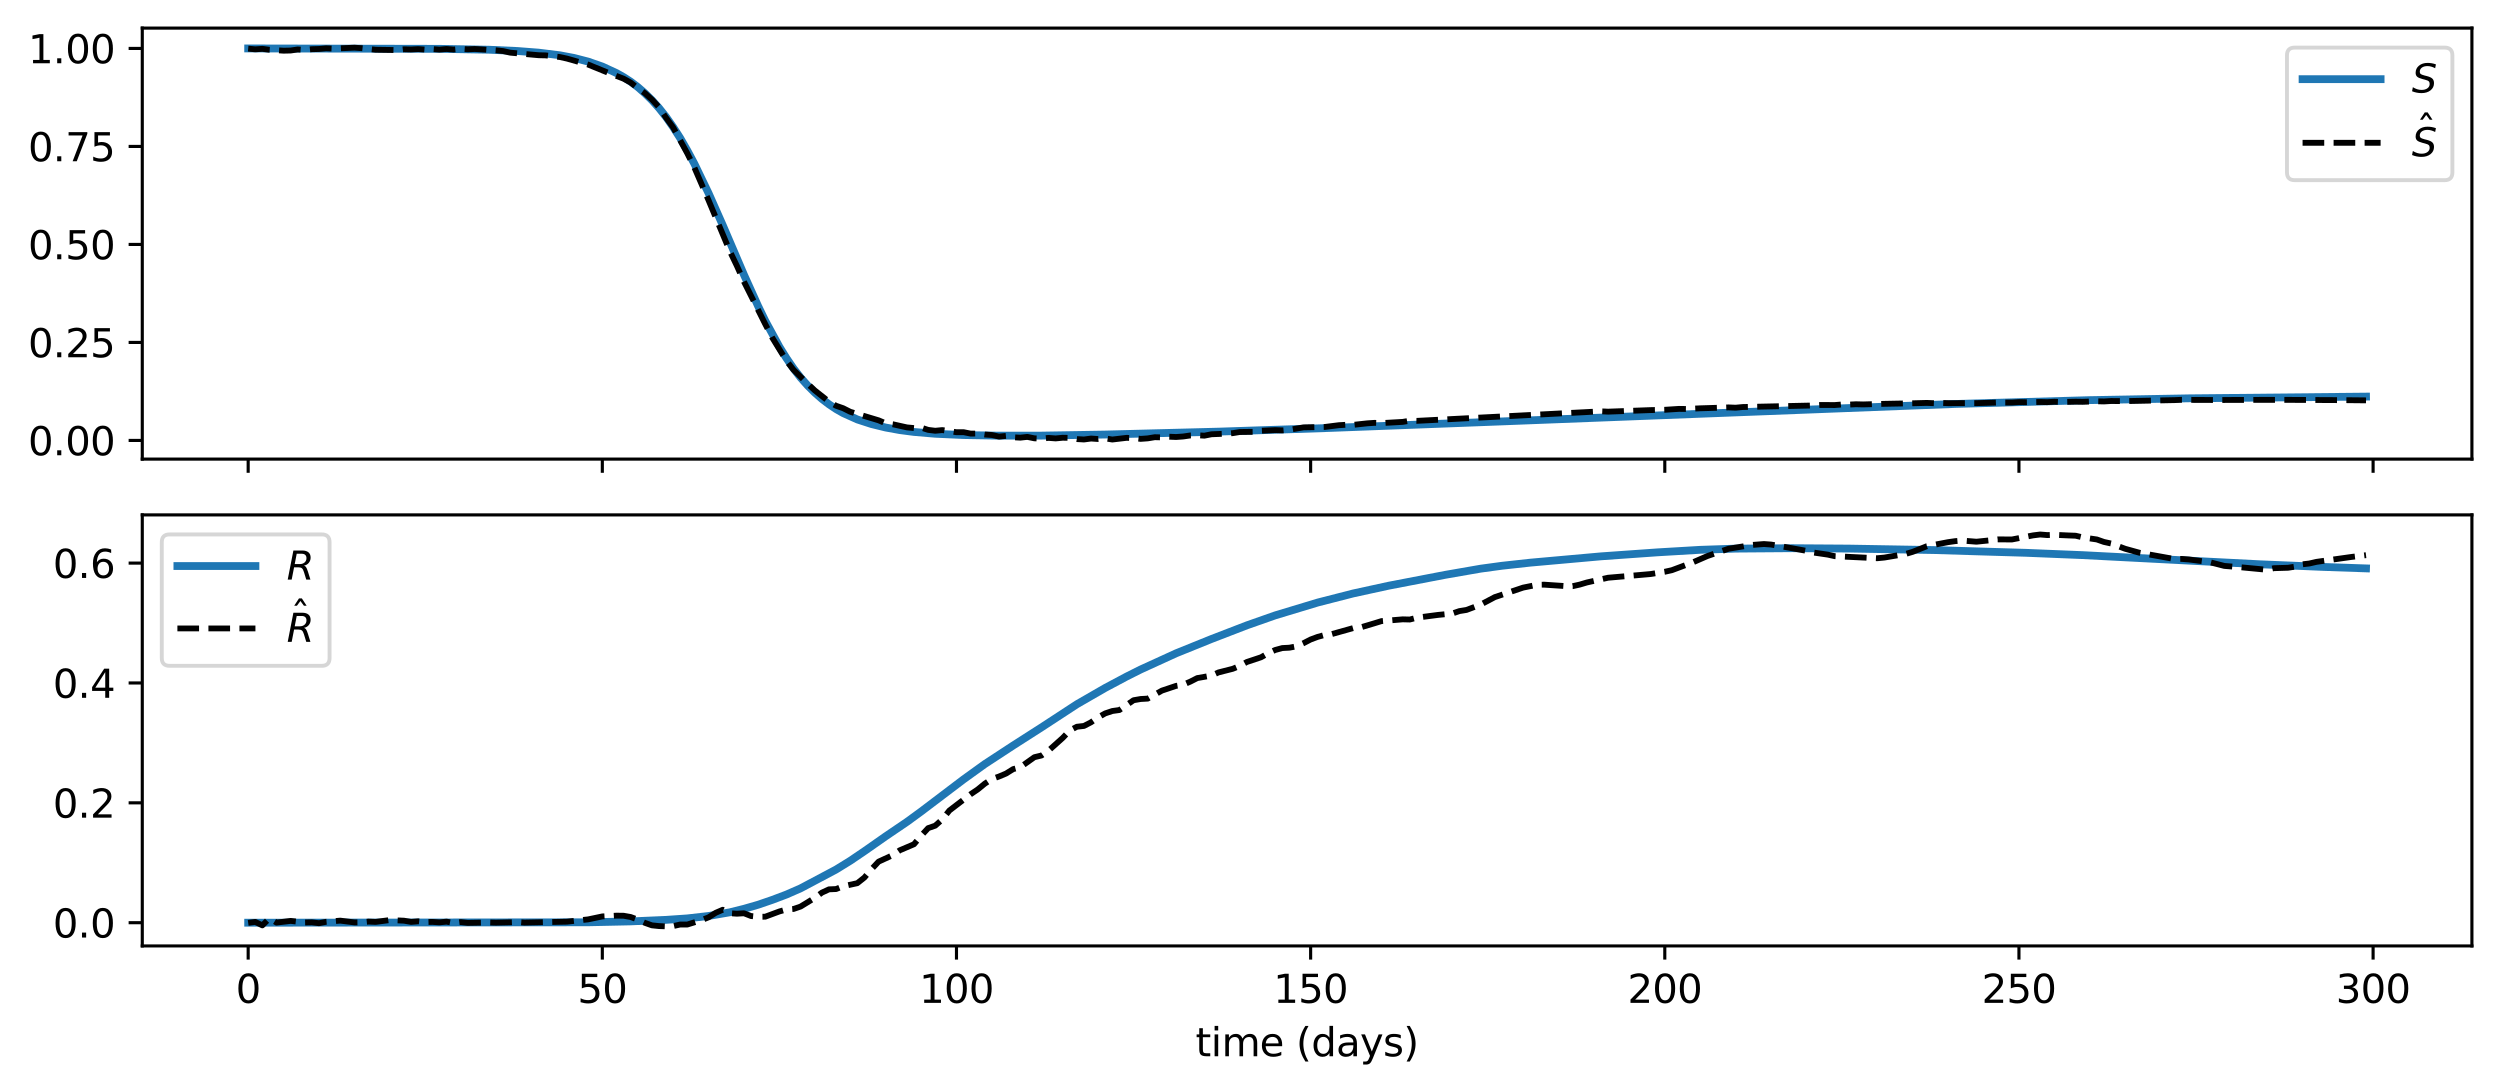 <?xml version="1.0" encoding="utf-8" standalone="no"?>
<!DOCTYPE svg PUBLIC "-//W3C//DTD SVG 1.1//EN"
  "http://www.w3.org/Graphics/SVG/1.1/DTD/svg11.dtd">
<svg xmlns:xlink="http://www.w3.org/1999/xlink" width="640.746pt" height="279.996pt" viewBox="0 0 640.746 279.996" xmlns="http://www.w3.org/2000/svg" version="1.1">
 <defs>
  <style type="text/css">*{stroke-linejoin: round; stroke-linecap: butt}</style>
 </defs>
 <g id="figure_1">
  <g id="patch_1">
   <path d="M 0 279.996 
L 640.746 279.996 
L 640.746 0 
L 0 0 
z
" style="fill: #ffffff"/>
  </g>
  <g id="axes_1">
   <g id="patch_2">
    <path d="M 36.466 117.67 
L 633.546 117.67 
L 633.546 7.2 
L 36.466 7.2 
z
" style="fill: #ffffff"/>
   </g>
   <g id="matplotlib.axis_1">
    <g id="xtick_1">
     <g id="line2d_1">
      <defs>
       <path id="m962a851b37" d="M 0 0 
L 0 3.5 
" style="stroke: #000000; stroke-width: 0.8"/>
      </defs>
      <g>
       <use xlink:href="#m962a851b37" x="63.606" y="117.67" style="stroke: #000000; stroke-width: 0.8"/>
      </g>
     </g>
    </g>
    <g id="xtick_2">
     <g id="line2d_2">
      <g>
       <use xlink:href="#m962a851b37" x="154.375" y="117.67" style="stroke: #000000; stroke-width: 0.8"/>
      </g>
     </g>
    </g>
    <g id="xtick_3">
     <g id="line2d_3">
      <g>
       <use xlink:href="#m962a851b37" x="245.144" y="117.67" style="stroke: #000000; stroke-width: 0.8"/>
      </g>
     </g>
    </g>
    <g id="xtick_4">
     <g id="line2d_4">
      <g>
       <use xlink:href="#m962a851b37" x="335.913" y="117.67" style="stroke: #000000; stroke-width: 0.8"/>
      </g>
     </g>
    </g>
    <g id="xtick_5">
     <g id="line2d_5">
      <g>
       <use xlink:href="#m962a851b37" x="426.683" y="117.67" style="stroke: #000000; stroke-width: 0.8"/>
      </g>
     </g>
    </g>
    <g id="xtick_6">
     <g id="line2d_6">
      <g>
       <use xlink:href="#m962a851b37" x="517.452" y="117.67" style="stroke: #000000; stroke-width: 0.8"/>
      </g>
     </g>
    </g>
    <g id="xtick_7">
     <g id="line2d_7">
      <g>
       <use xlink:href="#m962a851b37" x="608.221" y="117.67" style="stroke: #000000; stroke-width: 0.8"/>
      </g>
     </g>
    </g>
   </g>
   <g id="matplotlib.axis_2">
    <g id="ytick_1">
     <g id="line2d_8">
      <defs>
       <path id="md7e3447d41" d="M 0 0 
L -3.5 0 
" style="stroke: #000000; stroke-width: 0.8"/>
      </defs>
      <g>
       <use xlink:href="#md7e3447d41" x="36.466" y="112.883" style="stroke: #000000; stroke-width: 0.8"/>
      </g>
     </g>
     <g id="text_1">
      <!-- 0.00 -->
      <g transform="translate(7.2 116.682) scale(0.1 -0.1)">
       <defs>
        <path id="DejaVuSans-30" d="M 2034 4250 
Q 1547 4250 1301 3770 
Q 1056 3291 1056 2328 
Q 1056 1369 1301 889 
Q 1547 409 2034 409 
Q 2525 409 2770 889 
Q 3016 1369 3016 2328 
Q 3016 3291 2770 3770 
Q 2525 4250 2034 4250 
z
M 2034 4750 
Q 2819 4750 3233 4129 
Q 3647 3509 3647 2328 
Q 3647 1150 3233 529 
Q 2819 -91 2034 -91 
Q 1250 -91 836 529 
Q 422 1150 422 2328 
Q 422 3509 836 4129 
Q 1250 4750 2034 4750 
z
" transform="scale(0.016)"/>
        <path id="DejaVuSans-2e" d="M 684 794 
L 1344 794 
L 1344 0 
L 684 0 
L 684 794 
z
" transform="scale(0.016)"/>
       </defs>
       <use xlink:href="#DejaVuSans-30"/>
       <use xlink:href="#DejaVuSans-2e" x="63.623"/>
       <use xlink:href="#DejaVuSans-30" x="95.41"/>
       <use xlink:href="#DejaVuSans-30" x="159.033"/>
      </g>
     </g>
    </g>
    <g id="ytick_2">
     <g id="line2d_9">
      <g>
       <use xlink:href="#md7e3447d41" x="36.466" y="87.765" style="stroke: #000000; stroke-width: 0.8"/>
      </g>
     </g>
     <g id="text_2">
      <!-- 0.25 -->
      <g transform="translate(7.2 91.564) scale(0.1 -0.1)">
       <defs>
        <path id="DejaVuSans-32" d="M 1228 531 
L 3431 531 
L 3431 0 
L 469 0 
L 469 531 
Q 828 903 1448 1529 
Q 2069 2156 2228 2338 
Q 2531 2678 2651 2914 
Q 2772 3150 2772 3378 
Q 2772 3750 2511 3984 
Q 2250 4219 1831 4219 
Q 1534 4219 1204 4116 
Q 875 4013 500 3803 
L 500 4441 
Q 881 4594 1212 4672 
Q 1544 4750 1819 4750 
Q 2544 4750 2975 4387 
Q 3406 4025 3406 3419 
Q 3406 3131 3298 2873 
Q 3191 2616 2906 2266 
Q 2828 2175 2409 1742 
Q 1991 1309 1228 531 
z
" transform="scale(0.016)"/>
        <path id="DejaVuSans-35" d="M 691 4666 
L 3169 4666 
L 3169 4134 
L 1269 4134 
L 1269 2991 
Q 1406 3038 1543 3061 
Q 1681 3084 1819 3084 
Q 2600 3084 3056 2656 
Q 3513 2228 3513 1497 
Q 3513 744 3044 326 
Q 2575 -91 1722 -91 
Q 1428 -91 1123 -41 
Q 819 9 494 109 
L 494 744 
Q 775 591 1075 516 
Q 1375 441 1709 441 
Q 2250 441 2565 725 
Q 2881 1009 2881 1497 
Q 2881 1984 2565 2268 
Q 2250 2553 1709 2553 
Q 1456 2553 1204 2497 
Q 953 2441 691 2322 
L 691 4666 
z
" transform="scale(0.016)"/>
       </defs>
       <use xlink:href="#DejaVuSans-30"/>
       <use xlink:href="#DejaVuSans-2e" x="63.623"/>
       <use xlink:href="#DejaVuSans-32" x="95.41"/>
       <use xlink:href="#DejaVuSans-35" x="159.033"/>
      </g>
     </g>
    </g>
    <g id="ytick_3">
     <g id="line2d_10">
      <g>
       <use xlink:href="#md7e3447d41" x="36.466" y="62.647" style="stroke: #000000; stroke-width: 0.8"/>
      </g>
     </g>
     <g id="text_3">
      <!-- 0.50 -->
      <g transform="translate(7.2 66.447) scale(0.1 -0.1)">
       <use xlink:href="#DejaVuSans-30"/>
       <use xlink:href="#DejaVuSans-2e" x="63.623"/>
       <use xlink:href="#DejaVuSans-35" x="95.41"/>
       <use xlink:href="#DejaVuSans-30" x="159.033"/>
      </g>
     </g>
    </g>
    <g id="ytick_4">
     <g id="line2d_11">
      <g>
       <use xlink:href="#md7e3447d41" x="36.466" y="37.53" style="stroke: #000000; stroke-width: 0.8"/>
      </g>
     </g>
     <g id="text_4">
      <!-- 0.75 -->
      <g transform="translate(7.2 41.329) scale(0.1 -0.1)">
       <defs>
        <path id="DejaVuSans-37" d="M 525 4666 
L 3525 4666 
L 3525 4397 
L 1831 0 
L 1172 0 
L 2766 4134 
L 525 4134 
L 525 4666 
z
" transform="scale(0.016)"/>
       </defs>
       <use xlink:href="#DejaVuSans-30"/>
       <use xlink:href="#DejaVuSans-2e" x="63.623"/>
       <use xlink:href="#DejaVuSans-37" x="95.41"/>
       <use xlink:href="#DejaVuSans-35" x="159.033"/>
      </g>
     </g>
    </g>
    <g id="ytick_5">
     <g id="line2d_12">
      <g>
       <use xlink:href="#md7e3447d41" x="36.466" y="12.412" style="stroke: #000000; stroke-width: 0.8"/>
      </g>
     </g>
     <g id="text_5">
      <!-- 1.00 -->
      <g transform="translate(7.2 16.211) scale(0.1 -0.1)">
       <defs>
        <path id="DejaVuSans-31" d="M 794 531 
L 1825 531 
L 1825 4091 
L 703 3866 
L 703 4441 
L 1819 4666 
L 2450 4666 
L 2450 531 
L 3481 531 
L 3481 0 
L 794 0 
L 794 531 
z
" transform="scale(0.016)"/>
       </defs>
       <use xlink:href="#DejaVuSans-31"/>
       <use xlink:href="#DejaVuSans-2e" x="63.623"/>
       <use xlink:href="#DejaVuSans-30" x="95.41"/>
       <use xlink:href="#DejaVuSans-30" x="159.033"/>
      </g>
     </g>
    </g>
   </g>
   <g id="line2d_13">
    <path d="M 63.606 12.413 
L 112.621 12.515 
L 125.329 12.744 
L 132.59 13.07 
L 138.036 13.491 
L 143.483 14.167 
L 147.113 14.85 
L 150.744 15.788 
L 154.375 17.054 
L 158.006 18.729 
L 159.821 19.753 
L 161.636 20.928 
L 163.452 22.298 
L 165.267 23.884 
L 167.083 25.666 
L 168.898 27.689 
L 170.713 29.981 
L 172.529 32.577 
L 174.344 35.416 
L 176.159 38.584 
L 177.975 41.993 
L 181.606 49.522 
L 185.236 57.72 
L 190.683 70.445 
L 194.313 78.477 
L 196.129 82.223 
L 199.759 88.891 
L 201.575 91.819 
L 203.39 94.467 
L 205.206 96.799 
L 207.021 98.835 
L 208.836 100.637 
L 210.652 102.23 
L 212.467 103.621 
L 214.283 104.84 
L 216.098 105.875 
L 219.729 107.506 
L 223.359 108.686 
L 226.99 109.574 
L 230.621 110.233 
L 234.252 110.709 
L 239.698 111.172 
L 246.959 111.501 
L 256.036 111.661 
L 266.929 111.646 
L 283.267 111.372 
L 312.313 110.628 
L 341.359 109.664 
L 384.929 108.01 
L 501.113 103.533 
L 535.606 102.554 
L 561.021 102.091 
L 606.406 101.649 
L 606.406 101.649 
" clip-path="url(#p1b930d00ad)" style="fill: none; stroke: #1f77b4; stroke-width: 2; stroke-linecap: square"/>
   </g>
   <g id="line2d_14">
    <path d="M 63.606 12.467 
L 65.421 12.64 
L 67.236 12.518 
L 69.052 12.755 
L 72.683 12.989 
L 74.498 12.947 
L 76.313 12.673 
L 78.129 12.799 
L 79.944 12.606 
L 81.759 12.556 
L 83.575 12.384 
L 85.39 12.46 
L 90.836 12.221 
L 92.652 12.345 
L 96.283 12.747 
L 101.729 12.831 
L 103.544 12.632 
L 105.359 12.678 
L 107.175 12.583 
L 108.99 12.713 
L 110.806 12.578 
L 112.621 12.713 
L 114.436 12.553 
L 116.252 12.698 
L 118.067 12.531 
L 119.883 12.637 
L 121.698 12.556 
L 127.144 12.896 
L 128.959 13.089 
L 130.775 13.497 
L 138.036 14.151 
L 139.852 14.197 
L 143.483 14.616 
L 145.298 15.013 
L 150.744 16.553 
L 156.19 18.778 
L 159.821 20.163 
L 161.636 21.158 
L 163.452 22.584 
L 165.267 23.861 
L 167.083 25.518 
L 168.898 27.481 
L 170.713 30.177 
L 172.529 32.661 
L 176.159 39.306 
L 177.975 42.964 
L 181.606 51.343 
L 187.052 64.372 
L 188.867 68.148 
L 190.683 72.198 
L 196.129 83.067 
L 197.944 86.575 
L 201.575 92.475 
L 203.39 94.802 
L 207.021 98.392 
L 208.836 100.078 
L 212.467 102.948 
L 214.283 103.996 
L 216.098 104.626 
L 217.913 105.54 
L 225.175 107.725 
L 226.99 108.488 
L 228.806 108.735 
L 232.436 109.542 
L 234.252 109.712 
L 236.067 109.592 
L 237.883 110.178 
L 239.698 110.404 
L 241.513 110.229 
L 245.144 110.779 
L 246.959 110.768 
L 248.775 111.132 
L 250.59 111.113 
L 252.406 111.374 
L 254.221 111.491 
L 256.036 111.895 
L 257.852 111.723 
L 259.667 112.071 
L 261.483 112.174 
L 263.298 111.972 
L 265.113 112.344 
L 266.929 112.408 
L 268.744 112.234 
L 270.559 112.365 
L 272.375 112.195 
L 274.19 112.23 
L 276.006 112.536 
L 277.821 112.638 
L 279.636 112.397 
L 281.452 112.522 
L 283.267 112.354 
L 285.083 112.649 
L 288.713 112.223 
L 290.529 112.266 
L 292.344 112.484 
L 294.159 112.354 
L 295.975 112.053 
L 297.79 112.102 
L 299.606 111.926 
L 301.421 112.001 
L 303.236 111.873 
L 305.052 111.608 
L 306.867 111.557 
L 308.683 111.66 
L 310.498 111.301 
L 314.129 111.157 
L 315.944 111.017 
L 317.759 110.721 
L 321.39 110.673 
L 323.206 110.402 
L 326.836 110.236 
L 328.652 110.306 
L 330.467 110.15 
L 334.098 109.537 
L 339.544 109.43 
L 343.175 108.974 
L 344.99 108.877 
L 346.806 108.896 
L 350.436 108.5 
L 352.252 108.377 
L 354.067 108.44 
L 359.513 108.13 
L 361.329 107.83 
L 363.144 107.866 
L 410.344 105.426 
L 412.159 105.508 
L 423.052 105.107 
L 426.683 105.029 
L 430.313 104.797 
L 432.129 104.824 
L 435.759 104.649 
L 441.206 104.483 
L 443.021 104.42 
L 444.836 104.494 
L 446.652 104.321 
L 464.806 103.926 
L 466.621 103.797 
L 470.252 103.814 
L 472.067 103.67 
L 473.883 103.697 
L 475.698 103.611 
L 477.513 103.657 
L 482.959 103.504 
L 490.221 103.362 
L 493.852 103.263 
L 495.667 103.345 
L 497.483 103.264 
L 499.298 103.335 
L 502.929 103.326 
L 506.559 103.325 
L 512.006 103.169 
L 515.636 103.174 
L 517.452 103.051 
L 519.267 103.095 
L 522.898 103.025 
L 524.713 103.068 
L 526.529 102.966 
L 528.344 103.032 
L 531.975 102.947 
L 533.79 102.978 
L 537.421 102.848 
L 539.236 102.89 
L 541.052 102.78 
L 544.683 102.804 
L 557.39 102.546 
L 559.206 102.46 
L 562.836 102.503 
L 568.283 102.517 
L 584.621 102.478 
L 600.959 102.558 
L 606.406 102.613 
L 606.406 102.613 
" clip-path="url(#p1b930d00ad)" style="fill: none; stroke-dasharray: 5.55,2.4; stroke-dashoffset: 0; stroke: #000000; stroke-width: 1.5"/>
   </g>
   <g id="patch_3">
    <path d="M 36.466 117.67 
L 36.466 7.2 
" style="fill: none; stroke: #000000; stroke-width: 0.8; stroke-linejoin: miter; stroke-linecap: square"/>
   </g>
   <g id="patch_4">
    <path d="M 633.546 117.67 
L 633.546 7.2 
" style="fill: none; stroke: #000000; stroke-width: 0.8; stroke-linejoin: miter; stroke-linecap: square"/>
   </g>
   <g id="patch_5">
    <path d="M 36.466 117.67 
L 633.546 117.67 
" style="fill: none; stroke: #000000; stroke-width: 0.8; stroke-linejoin: miter; stroke-linecap: square"/>
   </g>
   <g id="patch_6">
    <path d="M 36.466 7.2 
L 633.546 7.2 
" style="fill: none; stroke: #000000; stroke-width: 0.8; stroke-linejoin: miter; stroke-linecap: square"/>
   </g>
   <g id="legend_1">
    <g id="patch_7">
     <path d="M 588.146 46.178 
L 626.546 46.178 
Q 628.546 46.178 628.546 44.178 
L 628.546 14.2 
Q 628.546 12.2 626.546 12.2 
L 588.146 12.2 
Q 586.146 12.2 586.146 14.2 
L 586.146 44.178 
Q 586.146 46.178 588.146 46.178 
z
" style="fill: #ffffff; opacity: 0.8; stroke: #cccccc; stroke-linejoin: miter"/>
    </g>
    <g id="line2d_15">
     <path d="M 590.146 20.298 
L 600.146 20.298 
L 610.146 20.298 
" style="fill: none; stroke: #1f77b4; stroke-width: 2; stroke-linecap: square"/>
    </g>
    <g id="text_6">
     <!-- $S$ -->
     <g transform="translate(618.146 23.798) scale(0.1 -0.1)">
      <defs>
       <path id="DejaVuSans-Oblique-53" d="M 3859 4513 
L 3738 3897 
Q 3422 4066 3111 4152 
Q 2800 4238 2509 4238 
Q 1944 4238 1609 3991 
Q 1275 3744 1275 3334 
Q 1275 3109 1398 2989 
Q 1522 2869 2034 2731 
L 2413 2638 
Q 3053 2472 3303 2217 
Q 3553 1963 3553 1503 
Q 3553 797 2998 353 
Q 2444 -91 1538 -91 
Q 1166 -91 791 -17 
Q 416 56 38 206 
L 166 856 
Q 513 641 861 531 
Q 1209 422 1556 422 
Q 2147 422 2503 684 
Q 2859 947 2859 1369 
Q 2859 1650 2717 1795 
Q 2575 1941 2106 2059 
L 1728 2156 
Q 1081 2325 845 2545 
Q 609 2766 609 3163 
Q 609 3859 1145 4304 
Q 1681 4750 2541 4750 
Q 2875 4750 3203 4690 
Q 3531 4631 3859 4513 
z
" transform="scale(0.016)"/>
      </defs>
      <use xlink:href="#DejaVuSans-Oblique-53" transform="translate(0 0.781)"/>
     </g>
    </g>
    <g id="line2d_16">
     <path d="M 590.146 36.598 
L 600.146 36.598 
L 610.146 36.598 
" style="fill: none; stroke-dasharray: 5.55,2.4; stroke-dashoffset: 0; stroke: #000000; stroke-width: 1.5"/>
    </g>
    <g id="text_7">
     <!-- $\hat S$ -->
     <g transform="translate(618.146 40.098) scale(0.1 -0.1)">
      <defs>
       <path id="DejaVuSans-302" d="M -1831 5119 
L -1369 5119 
L -603 3944 
L -1038 3944 
L -1600 4709 
L -2163 3944 
L -2597 3944 
L -1831 5119 
z
M -1600 3584 
L -1600 3584 
z
" transform="scale(0.016)"/>
      </defs>
      <use xlink:href="#DejaVuSans-302" transform="translate(62.504 31.016)"/>
      <use xlink:href="#DejaVuSans-Oblique-53" transform="translate(0 0.297)"/>
     </g>
    </g>
   </g>
  </g>
  <g id="axes_2">
   <g id="patch_8">
    <path d="M 36.466 242.44 
L 633.546 242.44 
L 633.546 131.97 
L 36.466 131.97 
z
" style="fill: #ffffff"/>
   </g>
   <g id="matplotlib.axis_3">
    <g id="xtick_8">
     <g id="line2d_17">
      <g>
       <use xlink:href="#m962a851b37" x="63.606" y="242.44" style="stroke: #000000; stroke-width: 0.8"/>
      </g>
     </g>
     <g id="text_8">
      <!-- 0 -->
      <g transform="translate(60.424 257.038) scale(0.1 -0.1)">
       <use xlink:href="#DejaVuSans-30"/>
      </g>
     </g>
    </g>
    <g id="xtick_9">
     <g id="line2d_18">
      <g>
       <use xlink:href="#m962a851b37" x="154.375" y="242.44" style="stroke: #000000; stroke-width: 0.8"/>
      </g>
     </g>
     <g id="text_9">
      <!-- 50 -->
      <g transform="translate(148.012 257.038) scale(0.1 -0.1)">
       <use xlink:href="#DejaVuSans-35"/>
       <use xlink:href="#DejaVuSans-30" x="63.623"/>
      </g>
     </g>
    </g>
    <g id="xtick_10">
     <g id="line2d_19">
      <g>
       <use xlink:href="#m962a851b37" x="245.144" y="242.44" style="stroke: #000000; stroke-width: 0.8"/>
      </g>
     </g>
     <g id="text_10">
      <!-- 100 -->
      <g transform="translate(235.6 257.038) scale(0.1 -0.1)">
       <use xlink:href="#DejaVuSans-31"/>
       <use xlink:href="#DejaVuSans-30" x="63.623"/>
       <use xlink:href="#DejaVuSans-30" x="127.246"/>
      </g>
     </g>
    </g>
    <g id="xtick_11">
     <g id="line2d_20">
      <g>
       <use xlink:href="#m962a851b37" x="335.913" y="242.44" style="stroke: #000000; stroke-width: 0.8"/>
      </g>
     </g>
     <g id="text_11">
      <!-- 150 -->
      <g transform="translate(326.37 257.038) scale(0.1 -0.1)">
       <use xlink:href="#DejaVuSans-31"/>
       <use xlink:href="#DejaVuSans-35" x="63.623"/>
       <use xlink:href="#DejaVuSans-30" x="127.246"/>
      </g>
     </g>
    </g>
    <g id="xtick_12">
     <g id="line2d_21">
      <g>
       <use xlink:href="#m962a851b37" x="426.683" y="242.44" style="stroke: #000000; stroke-width: 0.8"/>
      </g>
     </g>
     <g id="text_12">
      <!-- 200 -->
      <g transform="translate(417.139 257.038) scale(0.1 -0.1)">
       <use xlink:href="#DejaVuSans-32"/>
       <use xlink:href="#DejaVuSans-30" x="63.623"/>
       <use xlink:href="#DejaVuSans-30" x="127.246"/>
      </g>
     </g>
    </g>
    <g id="xtick_13">
     <g id="line2d_22">
      <g>
       <use xlink:href="#m962a851b37" x="517.452" y="242.44" style="stroke: #000000; stroke-width: 0.8"/>
      </g>
     </g>
     <g id="text_13">
      <!-- 250 -->
      <g transform="translate(507.908 257.038) scale(0.1 -0.1)">
       <use xlink:href="#DejaVuSans-32"/>
       <use xlink:href="#DejaVuSans-35" x="63.623"/>
       <use xlink:href="#DejaVuSans-30" x="127.246"/>
      </g>
     </g>
    </g>
    <g id="xtick_14">
     <g id="line2d_23">
      <g>
       <use xlink:href="#m962a851b37" x="608.221" y="242.44" style="stroke: #000000; stroke-width: 0.8"/>
      </g>
     </g>
     <g id="text_14">
      <!-- 300 -->
      <g transform="translate(598.677 257.038) scale(0.1 -0.1)">
       <defs>
        <path id="DejaVuSans-33" d="M 2597 2516 
Q 3050 2419 3304 2112 
Q 3559 1806 3559 1356 
Q 3559 666 3084 287 
Q 2609 -91 1734 -91 
Q 1441 -91 1130 -33 
Q 819 25 488 141 
L 488 750 
Q 750 597 1062 519 
Q 1375 441 1716 441 
Q 2309 441 2620 675 
Q 2931 909 2931 1356 
Q 2931 1769 2642 2001 
Q 2353 2234 1838 2234 
L 1294 2234 
L 1294 2753 
L 1863 2753 
Q 2328 2753 2575 2939 
Q 2822 3125 2822 3475 
Q 2822 3834 2567 4026 
Q 2313 4219 1838 4219 
Q 1578 4219 1281 4162 
Q 984 4106 628 3988 
L 628 4550 
Q 988 4650 1302 4700 
Q 1616 4750 1894 4750 
Q 2613 4750 3031 4423 
Q 3450 4097 3450 3541 
Q 3450 3153 3228 2886 
Q 3006 2619 2597 2516 
z
" transform="scale(0.016)"/>
       </defs>
       <use xlink:href="#DejaVuSans-33"/>
       <use xlink:href="#DejaVuSans-30" x="63.623"/>
       <use xlink:href="#DejaVuSans-30" x="127.246"/>
      </g>
     </g>
    </g>
    <g id="text_15">
     <!-- time (days) -->
     <g transform="translate(306.417 270.717) scale(0.1 -0.1)">
      <defs>
       <path id="DejaVuSans-74" d="M 1172 4494 
L 1172 3500 
L 2356 3500 
L 2356 3053 
L 1172 3053 
L 1172 1153 
Q 1172 725 1289 603 
Q 1406 481 1766 481 
L 2356 481 
L 2356 0 
L 1766 0 
Q 1100 0 847 248 
Q 594 497 594 1153 
L 594 3053 
L 172 3053 
L 172 3500 
L 594 3500 
L 594 4494 
L 1172 4494 
z
" transform="scale(0.016)"/>
       <path id="DejaVuSans-69" d="M 603 3500 
L 1178 3500 
L 1178 0 
L 603 0 
L 603 3500 
z
M 603 4863 
L 1178 4863 
L 1178 4134 
L 603 4134 
L 603 4863 
z
" transform="scale(0.016)"/>
       <path id="DejaVuSans-6d" d="M 3328 2828 
Q 3544 3216 3844 3400 
Q 4144 3584 4550 3584 
Q 5097 3584 5394 3201 
Q 5691 2819 5691 2113 
L 5691 0 
L 5113 0 
L 5113 2094 
Q 5113 2597 4934 2840 
Q 4756 3084 4391 3084 
Q 3944 3084 3684 2787 
Q 3425 2491 3425 1978 
L 3425 0 
L 2847 0 
L 2847 2094 
Q 2847 2600 2669 2842 
Q 2491 3084 2119 3084 
Q 1678 3084 1418 2786 
Q 1159 2488 1159 1978 
L 1159 0 
L 581 0 
L 581 3500 
L 1159 3500 
L 1159 2956 
Q 1356 3278 1631 3431 
Q 1906 3584 2284 3584 
Q 2666 3584 2933 3390 
Q 3200 3197 3328 2828 
z
" transform="scale(0.016)"/>
       <path id="DejaVuSans-65" d="M 3597 1894 
L 3597 1613 
L 953 1613 
Q 991 1019 1311 708 
Q 1631 397 2203 397 
Q 2534 397 2845 478 
Q 3156 559 3463 722 
L 3463 178 
Q 3153 47 2828 -22 
Q 2503 -91 2169 -91 
Q 1331 -91 842 396 
Q 353 884 353 1716 
Q 353 2575 817 3079 
Q 1281 3584 2069 3584 
Q 2775 3584 3186 3129 
Q 3597 2675 3597 1894 
z
M 3022 2063 
Q 3016 2534 2758 2815 
Q 2500 3097 2075 3097 
Q 1594 3097 1305 2825 
Q 1016 2553 972 2059 
L 3022 2063 
z
" transform="scale(0.016)"/>
       <path id="DejaVuSans-20" transform="scale(0.016)"/>
       <path id="DejaVuSans-28" d="M 1984 4856 
Q 1566 4138 1362 3434 
Q 1159 2731 1159 2009 
Q 1159 1288 1364 580 
Q 1569 -128 1984 -844 
L 1484 -844 
Q 1016 -109 783 600 
Q 550 1309 550 2009 
Q 550 2706 781 3412 
Q 1013 4119 1484 4856 
L 1984 4856 
z
" transform="scale(0.016)"/>
       <path id="DejaVuSans-64" d="M 2906 2969 
L 2906 4863 
L 3481 4863 
L 3481 0 
L 2906 0 
L 2906 525 
Q 2725 213 2448 61 
Q 2172 -91 1784 -91 
Q 1150 -91 751 415 
Q 353 922 353 1747 
Q 353 2572 751 3078 
Q 1150 3584 1784 3584 
Q 2172 3584 2448 3432 
Q 2725 3281 2906 2969 
z
M 947 1747 
Q 947 1113 1208 752 
Q 1469 391 1925 391 
Q 2381 391 2643 752 
Q 2906 1113 2906 1747 
Q 2906 2381 2643 2742 
Q 2381 3103 1925 3103 
Q 1469 3103 1208 2742 
Q 947 2381 947 1747 
z
" transform="scale(0.016)"/>
       <path id="DejaVuSans-61" d="M 2194 1759 
Q 1497 1759 1228 1600 
Q 959 1441 959 1056 
Q 959 750 1161 570 
Q 1363 391 1709 391 
Q 2188 391 2477 730 
Q 2766 1069 2766 1631 
L 2766 1759 
L 2194 1759 
z
M 3341 1997 
L 3341 0 
L 2766 0 
L 2766 531 
Q 2569 213 2275 61 
Q 1981 -91 1556 -91 
Q 1019 -91 701 211 
Q 384 513 384 1019 
Q 384 1609 779 1909 
Q 1175 2209 1959 2209 
L 2766 2209 
L 2766 2266 
Q 2766 2663 2505 2880 
Q 2244 3097 1772 3097 
Q 1472 3097 1187 3025 
Q 903 2953 641 2809 
L 641 3341 
Q 956 3463 1253 3523 
Q 1550 3584 1831 3584 
Q 2591 3584 2966 3190 
Q 3341 2797 3341 1997 
z
" transform="scale(0.016)"/>
       <path id="DejaVuSans-79" d="M 2059 -325 
Q 1816 -950 1584 -1140 
Q 1353 -1331 966 -1331 
L 506 -1331 
L 506 -850 
L 844 -850 
Q 1081 -850 1212 -737 
Q 1344 -625 1503 -206 
L 1606 56 
L 191 3500 
L 800 3500 
L 1894 763 
L 2988 3500 
L 3597 3500 
L 2059 -325 
z
" transform="scale(0.016)"/>
       <path id="DejaVuSans-73" d="M 2834 3397 
L 2834 2853 
Q 2591 2978 2328 3040 
Q 2066 3103 1784 3103 
Q 1356 3103 1142 2972 
Q 928 2841 928 2578 
Q 928 2378 1081 2264 
Q 1234 2150 1697 2047 
L 1894 2003 
Q 2506 1872 2764 1633 
Q 3022 1394 3022 966 
Q 3022 478 2636 193 
Q 2250 -91 1575 -91 
Q 1294 -91 989 -36 
Q 684 19 347 128 
L 347 722 
Q 666 556 975 473 
Q 1284 391 1588 391 
Q 1994 391 2212 530 
Q 2431 669 2431 922 
Q 2431 1156 2273 1281 
Q 2116 1406 1581 1522 
L 1381 1569 
Q 847 1681 609 1914 
Q 372 2147 372 2553 
Q 372 3047 722 3315 
Q 1072 3584 1716 3584 
Q 2034 3584 2315 3537 
Q 2597 3491 2834 3397 
z
" transform="scale(0.016)"/>
       <path id="DejaVuSans-29" d="M 513 4856 
L 1013 4856 
Q 1481 4119 1714 3412 
Q 1947 2706 1947 2009 
Q 1947 1309 1714 600 
Q 1481 -109 1013 -844 
L 513 -844 
Q 928 -128 1133 580 
Q 1338 1288 1338 2009 
Q 1338 2731 1133 3434 
Q 928 4138 513 4856 
z
" transform="scale(0.016)"/>
      </defs>
      <use xlink:href="#DejaVuSans-74"/>
      <use xlink:href="#DejaVuSans-69" x="39.209"/>
      <use xlink:href="#DejaVuSans-6d" x="66.992"/>
      <use xlink:href="#DejaVuSans-65" x="164.404"/>
      <use xlink:href="#DejaVuSans-20" x="225.928"/>
      <use xlink:href="#DejaVuSans-28" x="257.715"/>
      <use xlink:href="#DejaVuSans-64" x="296.729"/>
      <use xlink:href="#DejaVuSans-61" x="360.205"/>
      <use xlink:href="#DejaVuSans-79" x="421.484"/>
      <use xlink:href="#DejaVuSans-73" x="480.664"/>
      <use xlink:href="#DejaVuSans-29" x="532.764"/>
     </g>
    </g>
   </g>
   <g id="matplotlib.axis_4">
    <g id="ytick_6">
     <g id="line2d_24">
      <g>
       <use xlink:href="#md7e3447d41" x="36.466" y="236.491" style="stroke: #000000; stroke-width: 0.8"/>
      </g>
     </g>
     <g id="text_16">
      <!-- 0.0 -->
      <g transform="translate(13.562 240.29) scale(0.1 -0.1)">
       <use xlink:href="#DejaVuSans-30"/>
       <use xlink:href="#DejaVuSans-2e" x="63.623"/>
       <use xlink:href="#DejaVuSans-30" x="95.41"/>
      </g>
     </g>
    </g>
    <g id="ytick_7">
     <g id="line2d_25">
      <g>
       <use xlink:href="#md7e3447d41" x="36.466" y="205.77" style="stroke: #000000; stroke-width: 0.8"/>
      </g>
     </g>
     <g id="text_17">
      <!-- 0.2 -->
      <g transform="translate(13.562 209.569) scale(0.1 -0.1)">
       <use xlink:href="#DejaVuSans-30"/>
       <use xlink:href="#DejaVuSans-2e" x="63.623"/>
       <use xlink:href="#DejaVuSans-32" x="95.41"/>
      </g>
     </g>
    </g>
    <g id="ytick_8">
     <g id="line2d_26">
      <g>
       <use xlink:href="#md7e3447d41" x="36.466" y="175.048" style="stroke: #000000; stroke-width: 0.8"/>
      </g>
     </g>
     <g id="text_18">
      <!-- 0.4 -->
      <g transform="translate(13.562 178.848) scale(0.1 -0.1)">
       <defs>
        <path id="DejaVuSans-34" d="M 2419 4116 
L 825 1625 
L 2419 1625 
L 2419 4116 
z
M 2253 4666 
L 3047 4666 
L 3047 1625 
L 3713 1625 
L 3713 1100 
L 3047 1100 
L 3047 0 
L 2419 0 
L 2419 1100 
L 313 1100 
L 313 1709 
L 2253 4666 
z
" transform="scale(0.016)"/>
       </defs>
       <use xlink:href="#DejaVuSans-30"/>
       <use xlink:href="#DejaVuSans-2e" x="63.623"/>
       <use xlink:href="#DejaVuSans-34" x="95.41"/>
      </g>
     </g>
    </g>
    <g id="ytick_9">
     <g id="line2d_27">
      <g>
       <use xlink:href="#md7e3447d41" x="36.466" y="144.327" style="stroke: #000000; stroke-width: 0.8"/>
      </g>
     </g>
     <g id="text_19">
      <!-- 0.6 -->
      <g transform="translate(13.562 148.126) scale(0.1 -0.1)">
       <defs>
        <path id="DejaVuSans-36" d="M 2113 2584 
Q 1688 2584 1439 2293 
Q 1191 2003 1191 1497 
Q 1191 994 1439 701 
Q 1688 409 2113 409 
Q 2538 409 2786 701 
Q 3034 994 3034 1497 
Q 3034 2003 2786 2293 
Q 2538 2584 2113 2584 
z
M 3366 4563 
L 3366 3988 
Q 3128 4100 2886 4159 
Q 2644 4219 2406 4219 
Q 1781 4219 1451 3797 
Q 1122 3375 1075 2522 
Q 1259 2794 1537 2939 
Q 1816 3084 2150 3084 
Q 2853 3084 3261 2657 
Q 3669 2231 3669 1497 
Q 3669 778 3244 343 
Q 2819 -91 2113 -91 
Q 1303 -91 875 529 
Q 447 1150 447 2328 
Q 447 3434 972 4092 
Q 1497 4750 2381 4750 
Q 2619 4750 2861 4703 
Q 3103 4656 3366 4563 
z
" transform="scale(0.016)"/>
       </defs>
       <use xlink:href="#DejaVuSans-30"/>
       <use xlink:href="#DejaVuSans-2e" x="63.623"/>
       <use xlink:href="#DejaVuSans-36" x="95.41"/>
      </g>
     </g>
    </g>
   </g>
   <g id="line2d_28">
    <path d="M 63.606 236.491 
L 150.744 236.385 
L 161.636 236.151 
L 170.713 235.757 
L 176.159 235.383 
L 181.606 234.76 
L 187.052 233.823 
L 190.683 232.925 
L 194.313 231.88 
L 197.944 230.634 
L 201.575 229.264 
L 205.206 227.672 
L 214.283 222.856 
L 217.913 220.619 
L 221.544 218.16 
L 226.99 214.348 
L 232.436 210.654 
L 236.067 208.006 
L 246.959 199.751 
L 252.406 195.829 
L 259.667 191.076 
L 266.929 186.429 
L 276.006 180.495 
L 283.267 176.313 
L 288.713 173.413 
L 292.344 171.592 
L 301.421 167.443 
L 310.498 163.773 
L 319.575 160.274 
L 326.836 157.721 
L 337.729 154.43 
L 346.806 152.102 
L 355.883 150.122 
L 370.406 147.33 
L 379.483 145.751 
L 384.929 145.008 
L 392.19 144.211 
L 410.344 142.588 
L 424.867 141.562 
L 435.759 140.918 
L 444.836 140.611 
L 459.359 140.501 
L 473.883 140.599 
L 495.667 140.978 
L 508.375 141.366 
L 519.267 141.686 
L 533.79 142.28 
L 566.467 143.97 
L 579.175 144.619 
L 595.513 145.306 
L 606.406 145.68 
L 606.406 145.68 
" clip-path="url(#p66c2c0ca1e)" style="fill: none; stroke: #1f77b4; stroke-width: 2; stroke-linecap: square"/>
   </g>
   <g id="line2d_29">
    <path d="M 63.606 236.529 
L 65.421 236.284 
L 67.236 237.168 
L 69.052 235.37 
L 70.867 236.459 
L 74.498 236.026 
L 78.129 236.432 
L 79.944 236.397 
L 81.759 236.613 
L 83.575 236.259 
L 87.206 235.96 
L 90.836 236.411 
L 92.652 236.392 
L 94.467 236.207 
L 96.283 236.282 
L 99.913 235.81 
L 103.544 235.974 
L 105.359 236.284 
L 107.175 236.137 
L 108.99 236.325 
L 110.806 236.28 
L 112.621 236.403 
L 114.436 236.22 
L 116.252 236.56 
L 118.067 236.329 
L 119.883 236.532 
L 125.329 236.43 
L 127.144 236.476 
L 130.775 236.387 
L 132.59 236.313 
L 134.406 236.459 
L 145.298 236.226 
L 150.744 235.637 
L 154.375 234.877 
L 158.006 234.681 
L 159.821 234.706 
L 161.636 235.029 
L 163.452 235.694 
L 165.267 236.516 
L 167.083 237.163 
L 168.898 237.351 
L 170.713 237.419 
L 172.529 237.353 
L 174.344 236.951 
L 176.159 236.954 
L 179.79 235.834 
L 181.606 235.111 
L 183.421 233.957 
L 185.236 233.171 
L 187.052 234.058 
L 188.867 234.181 
L 190.683 234.07 
L 192.498 234.781 
L 194.313 234.962 
L 196.129 234.949 
L 199.759 233.604 
L 201.575 233.092 
L 203.39 232.966 
L 205.206 232.341 
L 208.836 230.114 
L 210.652 228.777 
L 212.467 227.938 
L 214.283 227.86 
L 216.098 227.15 
L 219.729 226.358 
L 221.544 224.915 
L 223.359 222.778 
L 225.175 220.842 
L 228.806 219.169 
L 230.621 217.926 
L 234.252 216.378 
L 236.067 214.216 
L 237.883 212.247 
L 239.698 211.62 
L 241.513 210.008 
L 243.329 207.732 
L 248.775 203.556 
L 250.59 202.335 
L 252.406 200.847 
L 254.221 199.662 
L 256.036 199.026 
L 257.852 198.257 
L 259.667 197.126 
L 261.483 196.651 
L 265.113 194.068 
L 266.929 193.634 
L 268.744 192.381 
L 272.375 189.125 
L 274.19 187.215 
L 276.006 186.264 
L 277.821 186.058 
L 279.636 185.115 
L 281.452 183.851 
L 283.267 182.84 
L 285.083 182.232 
L 286.898 181.977 
L 290.529 179.469 
L 292.344 179.155 
L 294.159 179.053 
L 297.79 177.005 
L 301.421 175.789 
L 303.236 175.498 
L 305.052 174.712 
L 306.867 173.788 
L 310.498 173.151 
L 312.313 172.338 
L 315.944 171.416 
L 317.759 170.659 
L 319.575 169.666 
L 323.206 168.455 
L 325.021 167.431 
L 326.836 166.593 
L 328.652 166.095 
L 330.467 166.002 
L 332.283 165.658 
L 334.098 164.843 
L 335.913 163.902 
L 337.729 163.227 
L 339.544 162.728 
L 341.359 162.508 
L 346.806 160.982 
L 348.621 160.832 
L 352.252 159.749 
L 354.067 159.189 
L 359.513 158.737 
L 361.329 158.783 
L 363.144 158.309 
L 368.59 157.599 
L 372.221 157.246 
L 374.036 156.623 
L 375.852 156.329 
L 379.483 154.966 
L 383.113 153.042 
L 390.375 150.602 
L 394.006 149.872 
L 395.821 149.852 
L 401.267 150.217 
L 403.083 150.233 
L 404.898 149.825 
L 406.713 149.288 
L 412.159 148.069 
L 419.421 147.445 
L 423.052 147.125 
L 426.683 146.542 
L 428.498 146.139 
L 433.944 144.105 
L 437.575 142.523 
L 443.021 140.644 
L 446.652 140.058 
L 448.467 139.717 
L 452.098 139.434 
L 453.913 139.569 
L 457.544 140.198 
L 462.99 141.18 
L 464.806 141.616 
L 468.436 142.145 
L 470.252 142.547 
L 481.144 143.075 
L 482.959 142.901 
L 488.406 141.976 
L 490.221 141.437 
L 493.852 139.99 
L 499.298 138.953 
L 501.113 138.694 
L 502.929 138.549 
L 506.559 138.84 
L 510.19 138.464 
L 512.006 138.24 
L 515.636 138.27 
L 521.083 137.215 
L 522.898 136.991 
L 524.713 137.14 
L 526.529 137.072 
L 530.159 137.237 
L 531.975 137.304 
L 533.79 137.729 
L 537.421 138.265 
L 539.236 138.901 
L 541.052 139.296 
L 544.683 140.653 
L 548.313 141.66 
L 557.39 143.295 
L 559.206 143.253 
L 561.021 143.392 
L 564.652 143.856 
L 566.467 144.113 
L 570.098 145.045 
L 573.729 145.335 
L 580.99 146.031 
L 582.806 145.623 
L 586.436 145.515 
L 588.252 145.223 
L 590.067 144.633 
L 591.883 144.424 
L 593.698 144.007 
L 602.775 142.73 
L 606.406 142.294 
L 606.406 142.294 
" clip-path="url(#p66c2c0ca1e)" style="fill: none; stroke-dasharray: 5.55,2.4; stroke-dashoffset: 0; stroke: #000000; stroke-width: 1.5"/>
   </g>
   <g id="patch_9">
    <path d="M 36.466 242.44 
L 36.466 131.97 
" style="fill: none; stroke: #000000; stroke-width: 0.8; stroke-linejoin: miter; stroke-linecap: square"/>
   </g>
   <g id="patch_10">
    <path d="M 633.546 242.44 
L 633.546 131.97 
" style="fill: none; stroke: #000000; stroke-width: 0.8; stroke-linejoin: miter; stroke-linecap: square"/>
   </g>
   <g id="patch_11">
    <path d="M 36.466 242.44 
L 633.546 242.44 
" style="fill: none; stroke: #000000; stroke-width: 0.8; stroke-linejoin: miter; stroke-linecap: square"/>
   </g>
   <g id="patch_12">
    <path d="M 36.466 131.97 
L 633.546 131.97 
" style="fill: none; stroke: #000000; stroke-width: 0.8; stroke-linejoin: miter; stroke-linecap: square"/>
   </g>
   <g id="legend_2">
    <g id="patch_13">
     <path d="M 43.466 170.648 
L 82.466 170.648 
Q 84.466 170.648 84.466 168.648 
L 84.466 138.97 
Q 84.466 136.97 82.466 136.97 
L 43.466 136.97 
Q 41.466 136.97 41.466 138.97 
L 41.466 168.648 
Q 41.466 170.648 43.466 170.648 
z
" style="fill: #ffffff; opacity: 0.8; stroke: #cccccc; stroke-linejoin: miter"/>
    </g>
    <g id="line2d_30">
     <path d="M 45.466 145.068 
L 55.466 145.068 
L 65.466 145.068 
" style="fill: none; stroke: #1f77b4; stroke-width: 2; stroke-linecap: square"/>
    </g>
    <g id="text_20">
     <!-- $R$ -->
     <g transform="translate(73.466 148.568) scale(0.1 -0.1)">
      <defs>
       <path id="DejaVuSans-Oblique-52" d="M 1613 4147 
L 1294 2491 
L 2106 2491 
Q 2584 2491 2879 2755 
Q 3175 3019 3175 3444 
Q 3175 3784 2976 3965 
Q 2778 4147 2406 4147 
L 1613 4147 
z
M 2772 2241 
Q 2972 2194 3105 2009 
Q 3238 1825 3413 1275 
L 3809 0 
L 3144 0 
L 2778 1197 
Q 2638 1659 2453 1815 
Q 2269 1972 1888 1972 
L 1191 1972 
L 806 0 
L 172 0 
L 1081 4666 
L 2503 4666 
Q 3150 4666 3495 4373 
Q 3841 4081 3841 3531 
Q 3841 3044 3547 2687 
Q 3253 2331 2772 2241 
z
" transform="scale(0.016)"/>
      </defs>
      <use xlink:href="#DejaVuSans-Oblique-52" transform="translate(0 0.094)"/>
     </g>
    </g>
    <g id="line2d_31">
     <path d="M 45.466 161.068 
L 55.466 161.068 
L 65.466 161.068 
" style="fill: none; stroke-dasharray: 5.55,2.4; stroke-dashoffset: 0; stroke: #000000; stroke-width: 1.5"/>
    </g>
    <g id="text_21">
     <!-- $\hat R$ -->
     <g transform="translate(73.466 164.568) scale(0.1 -0.1)">
      <use xlink:href="#DejaVuSans-302" transform="translate(60.906 30.016)"/>
      <use xlink:href="#DejaVuSans-Oblique-52" transform="translate(0 0.609)"/>
     </g>
    </g>
   </g>
  </g>
 </g>
 <defs>
  <clipPath id="p1b930d00ad">
   <rect x="36.466" y="7.2" width="597.08" height="110.47"/>
  </clipPath>
  <clipPath id="p66c2c0ca1e">
   <rect x="36.466" y="131.97" width="597.08" height="110.47"/>
  </clipPath>
 </defs>
</svg>

